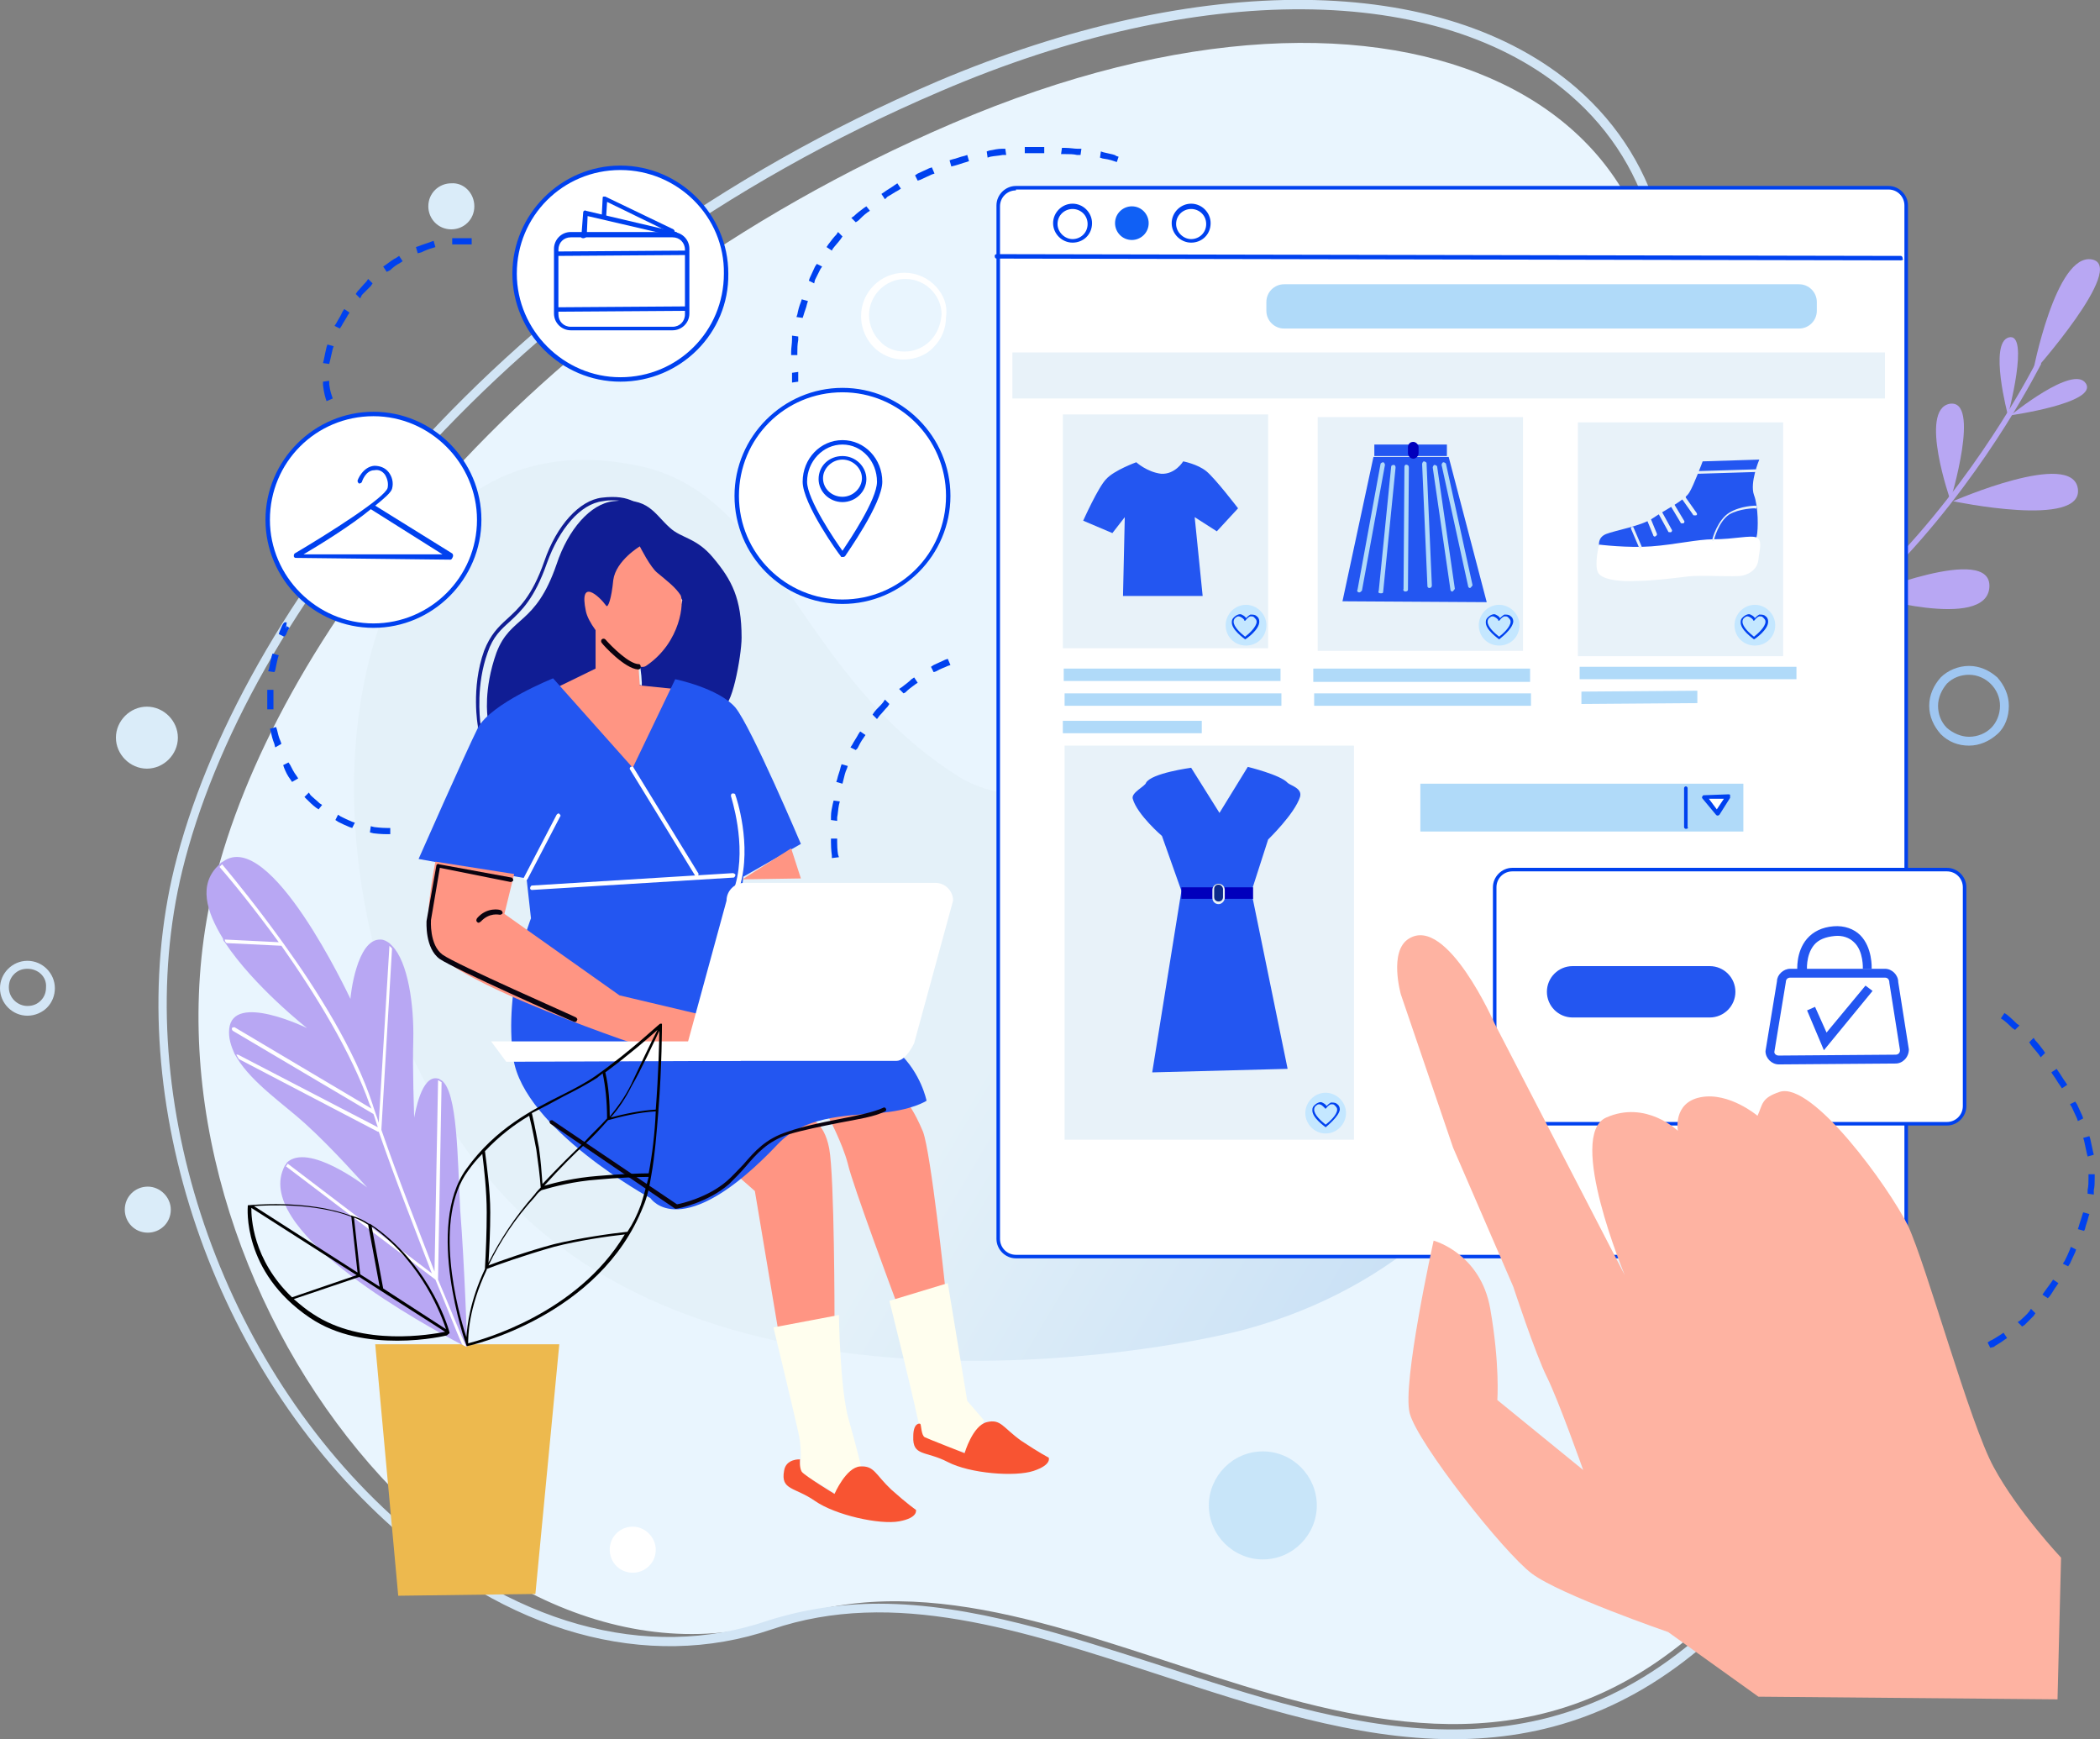 <svg width="477" height="395" viewBox="0 0 477 395" fill="none" xmlns="http://www.w3.org/2000/svg">
<rect x="0" y="0" width="477" height="395" fill="#808080" stroke="none"/>
<g clip-path="url(#clip0_9_684)">
<path d="M387.349 368.653C489.262 274.931 354.785 170.55 373.881 98.549C393.58 24.537 319.407 -16.09 216.489 27.956C116.386 70.794 61.711 147.421 48.645 200.718C27.137 288.809 107.139 391.983 179.302 367.447C244.43 345.323 320.211 430.397 387.349 368.653Z" fill="#E9F5FE"/>
<path d="M330.061 395C307.748 395 285.235 387.559 263.124 380.318C232.168 370.262 203.021 360.608 175.282 370.061C146.939 379.715 114.979 370.866 87.641 345.524C47.037 308.317 27.338 247.378 39.599 197.098C53.871 139.175 112.968 61.342 212.871 18.503C272.169 -6.637 327.649 -6.235 358.001 19.911C377.7 37.006 384.133 62.749 376.293 92.515C369.057 120.069 383.932 152.449 399.611 187.042C425.943 244.763 455.894 310.328 389.962 371.067C370.464 388.966 350.363 395 330.061 395ZM199.604 364.229C220.71 364.229 242.42 371.469 263.727 378.307C305.336 391.983 348.554 406.062 388.354 369.458L388.957 370.262L388.354 369.458C453.281 309.725 423.732 244.964 397.601 187.846C381.721 153.052 366.645 120.27 374.283 92.113C381.922 63.152 375.69 38.012 356.594 21.52C327.046 -4.022 272.169 -4.425 213.675 20.715C114.174 63.152 55.479 140.181 41.408 197.701C29.348 247.177 48.846 307.513 88.847 344.117C115.783 368.854 146.939 377.503 174.478 368.05C182.719 365.435 191.162 364.229 199.604 364.229Z" fill="#D2E5F5"/>
<path d="M145.934 105.99C72.565 89.498 59.901 209.165 112.566 269.501C161.01 325.01 261.315 307.714 283.024 301.881C351.77 283.177 376.695 207.757 317.196 189.254C269.355 174.371 235.585 187.243 218.097 176.583C181.513 153.857 176.488 113.029 145.934 105.99Z" fill="url(#paint0_linear_9_684)"/>
<path d="M377.901 163.511H378.102C378.504 163.309 413.48 147.421 432.978 126.303C452.477 105.186 463.331 83.062 463.532 82.861C463.733 82.66 463.532 82.258 463.331 82.057C463.13 81.856 462.728 82.057 462.527 82.258C462.326 82.459 451.472 104.381 432.174 125.298C412.877 146.214 378.102 162.103 377.7 162.304C377.499 162.505 377.298 162.706 377.499 163.108C377.499 163.309 377.7 163.511 377.901 163.511Z" fill="#B8A7F3"/>
<path d="M398.204 152.248C398.204 152.248 429.561 140.583 427.551 150.036C425.742 159.689 398.204 152.248 398.204 152.248Z" fill="#B8A7F3"/>
<path d="M398.405 151.041C398.405 151.041 411.068 125.7 403.832 124.493C396.796 123.488 398.405 151.041 398.405 151.041Z" fill="#B8A7F3"/>
<path d="M423.531 135.153C423.531 135.153 451.271 143.399 451.874 133.343C452.477 123.287 423.531 135.153 423.531 135.153Z" fill="#B8A7F3"/>
<path d="M423.933 133.745C423.933 133.745 435.592 105.186 426.747 107.197C417.903 109.409 423.933 133.745 423.933 133.745Z" fill="#B8A7F3"/>
<path d="M443.632 113.834C443.632 113.834 473.181 120.069 471.975 111.018C470.769 101.968 443.632 113.834 443.632 113.834Z" fill="#B8A7F3"/>
<path d="M443.029 113.633C443.029 113.633 450.064 90.504 442.828 91.711C435.793 93.119 443.029 113.633 443.029 113.633Z" fill="#B8A7F3"/>
<path d="M456.698 94.325C456.698 94.325 476.598 91.51 473.784 87.085C470.97 82.66 456.698 94.325 456.698 94.325Z" fill="#B8A7F3"/>
<path d="M456.095 94.325C456.095 94.325 461.12 75.42 456.296 76.627C451.673 77.833 456.095 94.325 456.095 94.325Z" fill="#B8A7F3"/>
<path d="M461.723 84.671C461.723 84.671 483.231 60.537 475.191 58.928C466.949 57.319 461.723 84.671 461.723 84.671Z" fill="#B8A7F3"/>
<path d="M299.105 341.904C299.105 348.541 293.678 354.173 286.843 354.173C280.21 354.173 274.582 348.742 274.582 341.904C274.582 335.267 280.009 329.636 286.843 329.636C293.678 329.636 299.105 335.267 299.105 341.904Z" fill="#C8E5F9"/>
<path d="M40.403 167.533C40.403 171.354 37.187 174.572 33.368 174.572C29.549 174.572 26.332 171.354 26.332 167.533C26.332 163.712 29.549 160.494 33.368 160.494C37.187 160.494 40.403 163.712 40.403 167.533Z" fill="#DAECF9"/>
<path d="M107.742 46.861C107.742 49.878 105.33 52.09 102.516 52.09C99.501 52.09 97.29 49.677 97.29 46.861C97.29 43.844 99.702 41.632 102.516 41.632C105.33 41.431 107.742 43.844 107.742 46.861Z" fill="#DAECF9"/>
<path d="M38.795 274.73C38.795 277.747 36.383 279.959 33.569 279.959C30.554 279.959 28.343 277.546 28.343 274.73C28.343 271.713 30.755 269.501 33.569 269.501C36.383 269.501 38.795 271.914 38.795 274.73Z" fill="#DAECF9"/>
<path d="M6.231 230.685C2.814 230.685 0 227.869 0 224.45C0 221.031 2.814 218.215 6.231 218.215C9.649 218.215 12.463 221.031 12.463 224.45C12.463 226.059 11.86 227.668 10.654 228.875C9.649 229.88 8.04 230.685 6.231 230.685ZM6.231 220.025C5.025 220.025 4.02 220.428 3.216 221.232C2.412 222.037 2.01 223.042 2.01 224.249C2.01 226.662 4.02 228.472 6.231 228.472C7.437 228.472 8.442 228.07 9.247 227.266C10.051 226.461 10.453 225.456 10.453 224.249C10.654 221.835 8.643 220.025 6.231 220.025Z" fill="#D3E6F6"/>
<path d="M148.949 351.96C148.949 354.977 146.537 357.189 143.723 357.189C140.708 357.189 138.497 354.776 138.497 351.96C138.497 348.943 140.909 346.731 143.723 346.731C146.537 346.731 148.949 349.145 148.949 351.96Z" fill="white"/>
<path d="M212.67 65.163C210.861 63.152 208.248 61.945 205.434 61.945C200.006 61.945 195.584 66.37 195.584 71.8C195.584 75.42 197.594 78.839 200.609 80.448C202.016 81.252 203.625 81.655 205.233 81.655C207.846 81.655 210.459 80.649 212.067 78.839C213.876 77.029 214.881 74.615 214.881 72.001C215.283 69.185 214.278 66.973 212.67 65.163ZM211.263 77.431C209.856 78.839 207.846 79.845 205.434 79.845C203.222 79.845 201.212 79.04 199.805 77.431C198.398 76.023 197.393 73.811 197.393 71.599C197.393 67.174 201.011 63.353 205.635 63.353C208.047 63.353 210.258 64.358 211.866 66.168C213.072 67.576 213.876 69.386 213.876 71.398C213.675 74.012 212.67 76.023 211.263 77.431Z" fill="white"/>
<path d="M453.683 153.857C451.874 152.248 449.662 151.242 447.25 151.242C444.838 151.242 442.426 152.248 440.818 153.857C439.21 155.667 438.205 157.879 438.205 160.293C438.205 162.706 439.21 164.918 440.818 166.729C442.627 168.539 444.838 169.343 447.25 169.343C449.662 169.343 451.874 168.338 453.683 166.729C455.492 165.12 456.296 162.706 456.296 160.293C456.296 157.879 455.291 155.667 453.683 153.857ZM452.276 165.321C451.07 166.527 449.26 167.332 447.25 167.332C445.441 167.332 443.632 166.527 442.225 165.321C440.818 163.913 440.215 162.103 440.215 160.293C440.215 158.483 441.019 156.673 442.225 155.265C443.632 153.857 445.441 153.254 447.25 153.254C451.07 153.254 454.286 156.471 454.286 160.293C454.286 162.304 453.482 164.114 452.276 165.321Z" fill="#9FC6F1"/>
<path d="M60.705 118.058C60.705 104.784 71.56 94.124 84.827 94.124C98.094 94.124 108.948 104.784 108.948 118.058C108.948 131.332 98.094 141.991 84.827 141.991C71.56 141.991 60.705 131.332 60.705 118.058Z" fill="white"/>
<path d="M84.827 142.594C71.359 142.594 60.303 131.533 60.303 118.058C60.303 104.582 71.359 93.521 84.827 93.521C98.295 93.521 109.35 104.582 109.35 118.058C109.35 131.533 98.295 142.594 84.827 142.594ZM84.827 94.526C71.761 94.526 61.309 104.985 61.309 118.058C61.309 130.929 71.962 141.589 84.827 141.589C97.692 141.589 108.345 131.13 108.345 118.058C108.345 105.186 97.692 94.526 84.827 94.526Z" fill="#0041EF"/>
<path d="M116.989 62.146C116.989 48.872 127.843 38.213 141.11 38.213C154.377 38.213 165.231 48.872 165.231 62.146C165.231 75.42 154.377 86.079 141.11 86.079C127.642 86.079 116.989 75.42 116.989 62.146Z" fill="white"/>
<path d="M140.909 86.683C127.441 86.683 116.386 75.621 116.386 62.146C116.386 48.671 127.441 37.609 140.909 37.609C154.377 37.609 165.432 48.671 165.432 62.146C165.633 75.621 154.578 86.683 140.909 86.683ZM140.909 38.615C127.843 38.615 117.391 49.073 117.391 62.146C117.391 75.018 128.044 85.677 140.909 85.677C153.975 85.677 164.427 75.219 164.427 62.146C164.628 49.274 153.975 38.615 140.909 38.615Z" fill="#0041EF"/>
<path d="M230.761 42.638H428.958C431.169 42.638 432.979 44.447 432.979 46.66V281.166C432.979 283.378 431.169 285.188 428.958 285.188H230.761C228.55 285.188 226.741 283.378 226.741 281.166V46.66C226.741 44.447 228.55 42.638 230.761 42.638Z" fill="white"/>
<path d="M428.958 285.792H230.761C228.349 285.792 226.339 283.781 226.339 281.367V46.66C226.339 44.246 228.349 42.235 230.761 42.235H428.958C431.37 42.235 433.381 44.246 433.381 46.66V281.166C433.381 283.781 431.37 285.792 428.958 285.792ZM230.761 43.241C228.751 43.241 227.143 44.85 227.143 46.861V281.367C227.143 283.378 228.751 284.987 230.761 284.987H428.958C430.968 284.987 432.576 283.378 432.576 281.367V46.66C432.576 44.649 430.968 43.04 428.958 43.04H230.761V43.241Z" fill="#0041EF"/>
<path d="M431.772 59.129L226.339 58.727C226.138 58.727 225.937 58.526 225.937 58.124C225.937 57.923 226.138 57.721 226.339 57.721L431.772 58.124C431.973 58.124 432.174 58.325 432.174 58.727C432.375 58.928 432.174 59.129 431.772 59.129Z" fill="#0041EF"/>
<path d="M241.415 94.124H288.049V147.22H241.415V94.124Z" fill="#E8F2F9"/>
<path d="M299.306 94.728H345.941V147.823H299.306V94.728Z" fill="#E8F2F9"/>
<path d="M358.403 95.934H405.038V149.03H358.403V95.934Z" fill="#E8F2F9"/>
<path d="M241.616 169.343H307.547V258.842H241.817V169.343H241.616Z" fill="#E8F2F9"/>
<path d="M291.668 64.56H408.656C410.867 64.56 412.676 66.37 412.676 68.582V70.593C412.676 72.805 410.867 74.616 408.656 74.616H291.668C289.456 74.616 287.647 72.805 287.647 70.593V68.582C287.647 66.37 289.456 64.56 291.668 64.56Z" fill="#B0DAF9"/>
<path d="M229.957 80.046H428.154V90.504H229.957V80.046Z" fill="#E8F2F9"/>
<path d="M243.626 55.107C241.214 55.107 239.204 53.096 239.204 50.682C239.204 48.269 241.214 46.258 243.626 46.258C246.038 46.258 248.048 48.269 248.048 50.682C248.048 53.297 246.038 55.107 243.626 55.107ZM243.626 47.464C241.817 47.464 240.209 48.872 240.209 50.883C240.209 52.693 241.817 54.302 243.626 54.302C245.435 54.302 247.043 52.895 247.043 50.883C247.043 48.872 245.435 47.464 243.626 47.464Z" fill="#0041EF"/>
<path d="M253.274 50.682C253.274 48.47 255.083 46.861 257.094 46.861C259.305 46.861 260.913 48.671 260.913 50.682C260.913 52.895 259.104 54.504 257.094 54.504C254.882 54.504 253.274 52.694 253.274 50.682Z" fill="#1060F5"/>
<path d="M270.561 55.107C268.149 55.107 266.139 53.096 266.139 50.682C266.139 48.269 268.149 46.258 270.561 46.258C272.973 46.258 274.984 48.269 274.984 50.682C274.984 53.297 272.973 55.107 270.561 55.107ZM270.561 47.464C268.752 47.464 267.144 48.872 267.144 50.883C267.144 52.693 268.752 54.302 270.561 54.302C272.37 54.302 273.978 52.895 273.978 50.883C273.978 48.872 272.37 47.464 270.561 47.464Z" fill="#0041EF"/>
<path d="M241.616 151.846H290.863V154.661H241.616V151.846Z" fill="#B0DAF9"/>
<path d="M298.301 151.846H347.549V154.863H298.301V151.846Z" fill="#B0DAF9"/>
<path d="M358.805 151.443H408.053V154.259H358.805V151.443Z" fill="#B0DAF9"/>
<path d="M241.817 157.477H291.064V160.293H241.817V157.477Z" fill="#B0DAF9"/>
<path d="M298.502 157.477H347.75V160.293H298.502V157.477Z" fill="#B0DAF9"/>
<path d="M359.207 157.075L385.54 156.874V159.689L359.207 159.89V157.075Z" fill="#B0DAF9"/>
<path d="M241.415 163.712H272.973V166.527H241.415V163.712Z" fill="#B0DAF9"/>
<path d="M322.623 177.991H395.992V188.852H322.623V177.991Z" fill="#B0DAF9"/>
<path d="M382.927 188.248C382.726 188.248 382.525 188.047 382.525 187.846V178.997C382.525 178.796 382.726 178.595 382.927 178.595C383.128 178.595 383.329 178.796 383.329 178.997V187.846C383.53 188.047 383.329 188.248 382.927 188.248Z" fill="#0041EF"/>
<path d="M387.148 181.008L392.575 180.807L390.163 184.628L387.148 181.008Z" fill="white"/>
<path d="M390.163 185.232C389.962 185.232 389.962 185.232 389.761 185.031L386.746 181.41C386.545 181.209 386.545 181.008 386.746 180.807C386.746 180.606 386.947 180.606 387.148 180.606L392.575 180.405C392.776 180.405 392.977 180.405 392.977 180.606C392.977 180.807 392.977 181.008 392.977 181.209L390.565 185.031C390.565 185.031 390.364 185.232 390.163 185.232ZM388.153 181.41L389.962 183.824L391.57 181.41H388.153Z" fill="#0041EF"/>
<path d="M258.099 104.985C258.099 104.985 260.511 107.197 263.727 107.599C266.943 107.8 268.752 104.784 268.752 104.784C268.752 104.784 271.968 105.387 273.979 106.996C275.989 108.605 281.215 115.443 281.215 115.443L276.391 120.672L271.365 117.454L273.174 135.354H255.083L255.485 117.454L252.671 121.074L246.038 118.259C246.038 118.259 249.455 110.616 251.264 108.806C253.073 106.795 258.099 104.985 258.099 104.985Z" fill="#2356F1"/>
<path d="M311.97 103.778H329.056L337.699 136.762L304.934 136.561L311.97 103.778Z" fill="#2356F1"/>
<path d="M308.753 134.549C308.351 134.549 308.15 134.147 308.351 133.946L313.578 105.387C313.578 105.186 313.98 104.985 314.181 104.985C314.382 104.985 314.583 105.387 314.583 105.588L309.356 134.147C309.155 134.348 308.954 134.549 308.753 134.549Z" fill="#B0DAF9"/>
<path d="M313.578 134.75C313.176 134.75 312.975 134.549 313.176 134.147L315.99 105.99C315.99 105.789 316.191 105.588 316.593 105.588C316.794 105.588 316.995 105.789 316.995 106.191L314.181 134.348C314.181 134.75 313.98 134.75 313.578 134.75Z" fill="#B0DAF9"/>
<path d="M319.206 134.348C319.005 134.348 318.603 134.147 318.804 133.745L319.005 105.99C319.005 105.789 319.206 105.387 319.608 105.588C319.809 105.588 320.01 105.789 320.01 106.191L319.809 133.946C319.809 134.147 319.608 134.348 319.206 134.348Z" fill="#B0DAF9"/>
<path d="M324.633 133.544C324.432 133.544 324.231 133.343 324.231 133.141L323.025 105.387C323.025 105.186 323.226 104.784 323.427 104.784C323.628 104.784 324.03 104.985 324.03 105.186L325.236 132.94C325.236 133.343 325.035 133.544 324.633 133.544Z" fill="#B0DAF9"/>
<path d="M329.86 134.348C329.659 134.348 329.458 134.147 329.458 133.946L325.437 106.191C325.437 105.99 325.638 105.588 325.839 105.588C326.04 105.588 326.442 105.789 326.442 105.99L330.463 133.745C330.262 133.946 330.061 134.348 329.86 134.348Z" fill="#B0DAF9"/>
<path d="M333.88 133.544C333.679 133.544 333.478 133.343 333.478 133.142L327.448 105.588C327.448 105.387 327.649 104.985 327.85 104.985C328.051 104.985 328.453 105.186 328.453 105.387L334.483 132.94C334.282 133.142 334.081 133.544 333.88 133.544Z" fill="#B0DAF9"/>
<path d="M312.171 100.962H328.654V103.577H312.171V100.962Z" fill="#2356F1"/>
<path d="M321.015 100.359C321.618 100.359 322.221 100.962 322.221 101.566V102.973C322.221 103.577 321.618 104.18 321.015 104.18C320.412 104.18 319.809 103.577 319.809 102.973V101.566C319.809 100.962 320.211 100.359 321.015 100.359Z" fill="#0100BC"/>
<path d="M386.746 104.784L399.611 104.381C399.611 104.381 397.399 109.61 398.405 112.426C399.41 115.041 399.41 120.27 399.008 121.879C398.606 123.287 388.957 123.086 385.54 123.086C382.123 123.086 378.102 124.493 372.474 124.694C367.047 124.896 363.228 123.89 363.228 123.89C363.228 123.89 362.826 122.08 364.836 121.275C366.846 120.471 372.876 119.465 375.489 117.655C378.102 115.845 382.726 113.633 383.731 111.823C384.736 110.214 386.746 104.784 386.746 104.784Z" fill="#2356F1"/>
<path d="M363.228 123.689C363.228 123.689 362.022 128.315 363.027 130.125C364.032 131.734 368.253 132.136 371.67 131.935C375.087 131.935 380.112 131.331 383.329 130.929C386.545 130.527 393.982 131.13 395.791 130.728C397.6 130.326 399.209 129.119 399.41 127.108C399.611 125.097 400.415 122.683 399.008 122.08C397.6 121.477 393.982 122.482 389.158 122.482C385.54 122.482 380.515 123.689 375.087 124.091C369.66 124.493 363.228 123.689 363.228 123.689Z" fill="white"/>
<path d="M384.937 117.052C384.736 117.052 384.535 117.052 384.535 116.851L382.123 113.432C381.922 113.231 381.922 112.828 382.324 112.828C382.525 112.627 382.927 112.627 382.927 113.03L385.339 116.449C385.54 116.65 385.54 117.052 385.138 117.052H384.937Z" fill="#E8F2F9"/>
<path d="M382.123 118.862C381.922 118.862 381.721 118.862 381.721 118.661L379.308 114.638C379.107 114.437 379.308 114.035 379.509 114.035C379.71 113.834 380.113 114.035 380.113 114.236L382.525 118.259C382.726 118.46 382.525 118.862 382.324 118.862C382.324 118.862 382.324 118.862 382.123 118.862Z" fill="#E8F2F9"/>
<path d="M379.308 120.873C379.107 120.873 378.906 120.873 378.906 120.672L376.695 116.65C376.494 116.449 376.695 116.046 376.896 116.046C377.097 115.845 377.499 116.046 377.499 116.247L379.71 120.27C379.911 120.471 379.71 120.873 379.509 120.873C379.509 120.873 379.509 120.873 379.308 120.873Z" fill="#E8F2F9"/>
<path d="M375.891 121.879C375.69 121.879 375.489 121.678 375.489 121.477L374.082 118.058C373.881 117.856 374.082 117.454 374.283 117.454C374.484 117.253 374.886 117.454 374.886 117.655L376.293 121.074C376.494 121.477 376.293 121.678 375.891 121.879C376.092 121.879 375.891 121.879 375.891 121.879Z" fill="#E8F2F9"/>
<path d="M389.158 122.884C388.957 122.884 388.756 122.683 388.957 122.482C388.957 122.281 390.163 118.058 392.776 116.449C395.389 114.84 398.807 114.84 398.807 114.84C399.008 114.84 399.008 115.041 399.008 115.242C399.008 115.443 398.807 115.644 398.606 115.443C398.606 115.443 395.188 115.443 392.776 116.851C390.364 118.46 389.359 122.482 389.359 122.482C389.359 122.683 389.158 122.884 389.158 122.884Z" fill="#E8F2F9"/>
<path d="M372.474 124.493C372.273 124.493 372.273 124.493 372.273 124.292L370.464 120.069C370.464 119.868 370.464 119.667 370.665 119.667C370.866 119.667 371.067 119.667 371.067 119.868L372.876 124.091C372.876 124.292 372.876 124.493 372.474 124.493C372.675 124.493 372.675 124.493 372.474 124.493Z" fill="#E8F2F9"/>
<path d="M385.741 107.599C385.54 107.599 385.54 107.398 385.54 107.398C385.54 107.197 385.741 106.996 385.741 106.996L398.807 106.594C399.008 106.594 399.008 106.795 399.008 106.795C399.008 106.996 398.807 107.197 398.807 107.197L385.741 107.599Z" fill="#E8F2F9"/>
<path d="M270.561 174.371L276.994 184.628L283.426 174.17C283.426 174.17 290.863 175.98 292.472 177.79C293.075 178.394 295.889 178.997 295.286 181.008C294.08 184.829 288.049 190.662 288.049 190.662L284.23 202.528L292.472 242.752L261.717 243.556L268.35 202.327L263.928 189.857C263.928 189.857 258.3 185.031 257.295 181.41C256.893 180.003 260.109 178.595 260.31 177.79C261.516 175.578 270.561 174.371 270.561 174.371Z" fill="#2356F1"/>
<path d="M268.35 201.522H284.632V204.137H268.35V201.522Z" fill="#0100BC"/>
<path d="M276.793 200.718C277.597 200.718 277.999 201.321 277.999 201.925V203.735C277.999 204.539 277.396 204.941 276.793 204.941C276.19 204.941 275.587 204.338 275.587 203.735V201.925C275.386 201.321 275.989 200.718 276.793 200.718Z" fill="#0D2A8A"/>
<path d="M276.793 205.344C275.989 205.344 275.386 204.74 275.386 203.936V202.126C275.386 201.321 275.989 200.718 276.793 200.718C277.597 200.718 278.2 201.321 278.2 202.126V203.936C278.2 204.539 277.597 205.344 276.793 205.344ZM276.793 200.919C276.19 200.919 275.788 201.321 275.788 201.925V203.735C275.788 204.338 276.19 204.74 276.793 204.74C277.396 204.74 277.798 204.338 277.798 203.735V201.925C277.798 201.522 277.396 200.919 276.793 200.919Z" fill="#E8F2F9"/>
<path d="M343.528 197.5H442.225C444.436 197.5 446.245 199.31 446.245 201.522V251.199C446.245 253.411 444.436 255.221 442.225 255.221H343.528C341.317 255.221 339.508 253.411 339.508 251.199V201.522C339.508 199.31 341.317 197.5 343.528 197.5Z" fill="white"/>
<path d="M442.225 255.624H343.528C341.116 255.624 339.106 253.612 339.106 251.199V201.522C339.106 199.109 341.116 197.098 343.528 197.098H442.225C444.637 197.098 446.647 199.109 446.647 201.522V251.199C446.647 253.612 444.637 255.624 442.225 255.624ZM343.528 197.902C341.518 197.902 339.91 199.511 339.91 201.522V251.199C339.91 253.21 341.518 254.819 343.528 254.819H442.225C444.235 254.819 445.843 253.21 445.843 251.199V201.522C445.843 199.511 444.235 197.902 442.225 197.902H343.528Z" fill="#0041EF"/>
<path d="M408.254 220.629C408.254 220.428 407.852 216.204 410.465 213.187C411.872 211.578 413.882 210.573 416.496 210.372C418.908 210.171 421.119 210.975 422.526 212.383C425.34 215.199 425.139 219.824 425.139 220.025H423.129C423.129 220.025 423.33 216.003 421.119 213.992C420.114 212.986 418.506 212.383 416.697 212.584C414.686 212.785 413.078 213.388 412.073 214.595C410.063 217.009 410.465 220.629 410.465 220.629H408.254Z" fill="#2356F1"/>
<path d="M404.033 241.746C402.425 241.746 401.018 240.339 401.018 238.73L403.631 222.841C403.631 221.433 405.038 220.025 406.646 220.025H428.154C429.762 220.025 431.169 221.433 431.169 223.042L433.582 238.327C433.582 240.137 432.174 241.545 430.566 241.545L404.033 241.746ZM406.646 222.037C406.043 222.037 405.641 222.439 405.641 223.042L403.028 238.931C403.028 239.333 403.43 239.735 404.033 239.735L430.566 239.534C431.169 239.534 431.571 239.132 431.571 238.528L429.159 223.243C429.159 222.439 428.757 222.037 428.154 222.037H406.646Z" fill="#2356F1"/>
<path d="M414.284 238.528L410.465 229.478L412.274 228.674L414.887 234.506L423.732 223.847L425.34 225.053L414.284 238.528Z" fill="#2356F1"/>
<path d="M357.197 219.422H388.354C391.57 219.422 394.183 222.037 394.183 225.255C394.183 228.473 391.57 231.087 388.354 231.087H357.197C353.981 231.087 351.368 228.473 351.368 225.255C351.368 222.037 353.981 219.422 357.197 219.422Z" fill="#2356F1"/>
<path d="M102.315 127.108L67.138 126.706C66.937 126.706 66.736 126.505 66.736 126.303C66.736 126.102 66.736 125.901 66.937 125.7C74.776 121.074 87.44 113.03 88.043 110.817C88.244 109.812 88.043 108.806 87.44 107.8C86.837 106.996 86.033 106.594 85.028 106.795C83.018 106.795 82.214 109.409 82.214 109.409C82.214 109.61 81.812 109.812 81.611 109.812C81.41 109.812 81.209 109.409 81.209 109.208C81.209 109.007 82.415 105.99 85.028 105.789C86.234 105.789 87.44 106.191 88.244 107.197C89.048 108.203 89.45 109.61 89.048 111.018C88.847 111.823 87.239 113.231 85.229 114.84L102.717 125.7C102.918 125.901 102.918 126.102 102.918 126.303C102.717 126.907 102.516 127.108 102.315 127.108ZM68.947 125.901H100.506L84.224 115.644C79.6 119.465 72.364 123.89 68.947 125.901Z" fill="#0041EF"/>
<path d="M152.769 75.018H129.652C127.642 75.018 125.833 73.409 125.833 71.197V56.515C125.833 54.504 127.441 52.694 129.652 52.694H152.769C154.779 52.694 156.588 54.302 156.588 56.515V71.197C156.588 73.409 154.779 75.018 152.769 75.018ZM129.652 53.9C128.044 53.9 126.838 55.107 126.838 56.716V71.398C126.838 73.007 128.044 74.213 129.652 74.213H152.769C154.377 74.213 155.583 73.007 155.583 71.398V56.716C155.583 55.107 154.377 53.9 152.769 53.9H129.652Z" fill="#0041EF"/>
<path d="M126.436 58.124C126.235 58.124 126.034 57.923 126.034 57.721C126.034 57.52 126.235 57.118 126.436 57.118L155.583 56.917C155.784 56.917 155.985 57.118 156.186 57.319C156.186 57.52 155.985 57.923 155.784 57.923L126.436 58.124Z" fill="#0041EF"/>
<path d="M126.637 70.794C126.436 70.794 126.235 70.593 126.235 70.392C126.235 70.191 126.436 69.789 126.637 69.789L155.784 69.588C155.985 69.588 156.186 69.789 156.387 69.99C156.387 70.191 156.186 70.593 155.985 70.593L126.637 70.794Z" fill="#0041EF"/>
<path d="M132.467 54.101C132.064 54.101 131.863 53.9 132.064 53.498L132.467 48.269C132.467 48.068 132.467 48.068 132.668 47.867C132.869 47.867 132.869 47.666 133.07 47.867L153.573 52.694C153.774 52.694 153.975 53.096 153.975 53.297C153.975 53.498 153.573 53.699 153.372 53.699L133.472 49.073L133.271 53.699C133.07 53.9 132.869 54.101 132.467 54.101Z" fill="#0041EF"/>
<path d="M152.97 53.096H152.769L137.894 45.855L137.693 49.073C137.693 49.274 137.492 49.677 137.09 49.476C136.889 49.476 136.688 49.274 136.688 48.872L136.889 45.051C136.889 44.85 136.889 44.649 137.09 44.649C137.291 44.649 137.492 44.649 137.492 44.649L152.97 52.09C153.171 52.291 153.372 52.492 153.171 52.694C153.372 53.096 153.171 53.096 152.97 53.096Z" fill="#0041EF"/>
<path d="M167.241 112.627C167.241 99.353 178.096 88.694 191.363 88.694C204.63 88.694 215.484 99.353 215.484 112.627C215.484 125.901 204.63 136.762 191.363 136.762C178.096 136.762 167.241 125.901 167.241 112.627Z" fill="white"/>
<path d="M191.363 137.164C177.694 137.164 166.839 126.102 166.839 112.627C166.839 99.152 177.895 88.091 191.363 88.091C204.831 88.091 215.886 99.152 215.886 112.627C215.886 126.102 204.831 137.164 191.363 137.164ZM191.363 89.096C178.297 89.096 167.845 99.554 167.845 112.627C167.845 125.7 178.498 136.158 191.363 136.158C204.429 136.158 214.881 125.7 214.881 112.627C214.881 99.554 204.228 89.096 191.363 89.096Z" fill="#0041EF"/>
<path d="M191.363 126.505C191.162 126.505 190.961 126.505 190.961 126.303C190.559 125.901 182.317 114.437 182.317 109.409C182.317 104.18 186.338 99.957 191.363 99.957C196.388 99.957 200.408 104.18 200.408 109.409C200.408 114.437 192.167 125.901 191.966 126.303C191.765 126.505 191.564 126.505 191.363 126.505ZM191.363 100.962C186.941 100.962 183.322 104.784 183.322 109.409C183.322 113.432 189.755 122.884 191.363 125.097C192.971 122.683 199.202 113.432 199.202 109.409C199.202 104.784 195.785 100.962 191.363 100.962Z" fill="#0041EF"/>
<path d="M191.363 114.035C188.348 114.035 185.936 111.622 185.936 108.806C185.936 105.789 188.348 103.577 191.363 103.577C194.378 103.577 196.79 105.99 196.79 108.806C196.79 111.622 194.378 114.035 191.363 114.035ZM191.363 104.381C188.951 104.381 186.941 106.393 186.941 108.605C186.941 111.018 188.951 112.828 191.363 112.828C193.775 112.828 195.785 110.817 195.785 108.605C195.785 106.393 193.775 104.381 191.363 104.381Z" fill="#0041EF"/>
<path d="M138.296 138.773C138.296 138.773 139.1 133.544 140.507 130.125C141.914 126.706 145.532 124.896 145.532 124.896C145.532 124.896 146.738 128.918 149.15 130.728C151.563 132.538 154.98 135.957 154.98 136.36C154.578 137.968 151.764 148.628 145.331 151.444C145.532 151.242 145.934 155.667 145.733 155.868C147.542 157.075 153.171 157.075 153.171 157.075C153.171 157.075 161.814 158.282 164.025 160.092C166.035 161.902 168.448 149.03 168.448 144.807C168.448 135.957 166.236 131.734 162.015 126.706C158.196 122.08 154.779 122.281 152.166 119.868C148.547 116.65 147.341 112.828 139.301 113.834C134.075 114.437 129.049 120.27 126.436 128.114C121.612 142.192 115.984 139.779 112.767 148.226C109.752 156.673 110.757 162.907 110.757 162.907L135.482 152.65L136.085 143.198C136.085 143.198 131.662 138.371 133.874 134.952C134.477 133.946 138.296 138.773 138.296 138.773Z" fill="#101D94"/>
<path d="M108.546 165.321V164.919C108.546 164.919 106.938 156.27 109.953 147.823C111.36 144.203 113.169 142.393 115.18 140.583C117.793 138.17 120.808 135.555 123.622 127.51C126.436 119.264 131.662 113.633 136.688 113.03C143.321 112.225 145.532 114.638 147.743 117.253C148.346 117.856 148.949 118.661 149.753 119.264C150.759 120.069 151.965 120.672 153.171 121.275C155.181 122.281 157.392 123.287 159.603 126.102C163.824 131.13 166.035 135.354 166.035 144.404C166.035 147.823 164.226 159.287 162.216 160.092C161.814 160.293 161.613 160.092 161.211 159.891C159.201 158.08 150.759 156.874 150.558 156.874C150.357 156.874 144.929 156.874 142.919 155.667L142.718 155.466L142.919 155.265C142.919 154.863 142.718 152.248 142.517 151.242L141.914 151.443L142.517 150.438C148.547 147.823 151.563 137.968 151.965 135.756C152.166 134.75 149.954 133.142 148.145 131.935C147.542 131.533 146.738 130.929 146.135 130.527C144.125 128.918 142.919 125.901 142.517 124.896C141.713 125.499 139.1 127.108 137.894 129.924C136.487 133.343 135.683 138.572 135.683 138.572L135.482 139.376L135.08 138.773C134.075 137.164 132.064 134.75 131.26 134.75C131.059 134.75 131.059 134.75 131.059 134.952C128.245 138.371 133.07 142.795 133.07 142.795L132.467 152.65L108.546 165.321ZM139.301 113.633C138.497 113.633 137.894 113.633 136.889 113.834C131.863 114.437 127.039 120.069 124.225 127.912C121.411 135.957 118.396 138.773 115.783 141.186C113.772 142.996 111.963 144.605 110.757 148.226C108.144 155.466 108.948 162.907 109.149 164.516L132.668 152.248L133.271 142.996C132.467 142.393 128.446 137.968 131.26 134.348C131.461 134.147 131.662 133.946 132.064 133.946C133.271 133.946 135.08 136.359 136.085 137.566C136.286 135.957 137.09 132.136 138.095 129.521C139.502 126.102 143.12 124.091 143.321 124.091L143.522 123.89L143.723 124.292C143.723 124.292 144.929 128.114 147.341 129.924C147.944 130.326 148.547 130.929 149.351 131.331C151.563 132.94 153.573 134.348 153.372 135.756C152.97 138.17 149.753 148.024 143.723 150.84C143.924 151.645 144.125 154.058 144.125 155.064C145.934 156.27 151.161 156.069 151.161 156.069C151.563 156.069 160.005 157.276 162.216 159.086C162.417 159.287 162.417 159.287 162.618 159.086C164.226 158.282 166.236 147.823 166.236 143.801C166.236 135.153 164.025 130.728 160.005 125.901C157.794 123.086 155.583 122.08 153.774 121.275C152.568 120.672 151.362 120.069 150.357 119.264C149.552 118.661 148.949 117.856 148.346 117.253C145.532 115.644 143.723 113.633 139.301 113.633Z" fill="#101D94"/>
<path d="M135.281 142.795V151.846L127.039 155.868L144.527 175.779L153.171 156.471L145.331 155.667L144.929 149.834L135.281 142.795Z" fill="#FF9583"/>
<path d="M137.693 137.566C136.085 135.354 131.461 131.13 133.07 138.773C134.075 143.801 144.125 153.052 146.738 151.242C154.779 145.812 155.382 136.561 154.578 135.153C153.372 133.343 151.764 132.136 149.351 130.125C147.743 128.918 145.331 124.091 145.331 124.091C145.331 124.091 139.904 127.309 139.301 131.734C138.899 135.957 138.095 138.169 137.693 137.566Z" fill="#FF9583"/>
<path d="M183.523 253.814C183.523 253.814 187.142 254.417 188.348 260.853C189.554 267.289 189.554 299.468 189.554 299.468L176.689 301.68L171.463 270.507L166.437 266.082L183.523 253.814Z" fill="#FF9583"/>
<path d="M188.147 253.612L206.037 250.395C206.037 250.395 207.645 252.205 209.655 257.032C211.464 261.858 214.68 292.228 214.68 292.228L203.424 295.244C203.424 295.244 193.574 268.898 192.569 264.272C191.363 259.646 188.147 253.612 188.147 253.612Z" fill="#FF9583"/>
<path d="M125.632 154.058L143.723 174.371L153.372 154.259C153.372 154.259 163.221 156.27 167.04 160.695C170.659 165.12 181.915 191.667 181.915 191.667L168.85 199.109L164.628 233.903C164.628 233.903 198.8 234.104 204.027 238.931C209.253 243.758 210.459 249.992 210.459 249.992C210.459 249.992 207.243 252.205 199.403 252.808C191.765 253.411 182.518 253.612 176.689 259.847C154.779 282.976 147.743 272.116 147.743 272.116C147.743 272.116 118.999 256.428 116.587 240.339C114.375 224.249 120.607 208.562 120.607 208.562L119.602 199.511L95.078 195.086C95.078 195.086 105.732 170.952 108.546 165.321C111.561 159.689 125.632 154.058 125.632 154.058Z" fill="#2356F1"/>
<path d="M98.898 195.69C98.898 195.69 96.083 209.567 97.692 214.394C100.506 222.841 148.346 238.529 148.346 238.529L157.191 238.73L159.402 230.484L140.708 226.059L114.576 207.556L116.788 198.506L98.898 195.69Z" fill="#FF9583"/>
<path d="M179.704 192.673L181.915 199.511L168.649 199.712L179.704 192.673Z" fill="#FF9583"/>
<path d="M111.561 236.517H168.247V240.942L114.979 241.143L111.561 236.517Z" fill="white"/>
<path d="M169.051 200.517H212.469C214.68 200.517 216.489 202.327 216.489 204.539L207.645 236.919C207.645 236.919 205.836 240.942 203.625 240.942H160.206C160.206 240.942 156.186 239.132 156.186 236.919L165.03 204.539C165.03 202.327 166.839 200.517 169.051 200.517Z" fill="white"/>
<path d="M175.684 301.479L190.559 298.663C190.559 298.663 190.76 315.356 192.77 322.396C194.78 329.435 195.785 333.859 195.785 333.859L189.755 339.089L181.513 334.262C181.513 334.262 182.518 330.641 181.312 325.211C180.106 319.781 175.684 301.479 175.684 301.479Z" fill="#FFFEEE"/>
<path d="M202.016 295.445L215.283 291.423L219.705 318.172L223.525 322.597L219.705 329.636L212.871 329.033L209.454 327.021C208.047 319.379 202.016 295.445 202.016 295.445Z" fill="#FFFEEE"/>
<path d="M219.102 330.038C219.102 330.038 220.911 323.803 224.128 322.999C227.344 322.195 227.746 324.206 231.967 327.223C236.188 330.038 238.198 331.044 238.198 331.044C238.198 331.044 239.003 332.653 234.781 334.061C230.56 335.468 220.308 334.664 215.283 332.049C210.258 329.435 207.243 330.843 207.444 326.217C207.444 323.2 208.851 323.2 209.052 323.401C209.253 323.602 209.253 326.016 210.057 326.418C210.861 326.82 219.102 330.038 219.102 330.038Z" fill="#F85432"/>
<path d="M189.554 339.29C189.554 339.29 192.167 333.256 195.383 333.055C198.599 332.854 198.8 334.865 202.418 338.284C206.238 341.703 208.047 342.91 208.047 342.91C208.047 342.91 208.65 344.72 204.228 345.524C199.805 346.329 189.755 344.117 185.131 340.899C180.508 337.681 177.292 338.485 178.096 334.061C178.498 331.245 181.714 331.446 181.714 331.446C181.714 331.446 181.513 333.256 182.116 334.262C182.92 335.267 189.554 339.29 189.554 339.29Z" fill="#F85432"/>
<path d="M399.41 385.346L378.906 370.664C378.906 370.664 354.383 362.217 347.951 357.391C341.518 352.564 322.02 327.826 320.211 320.988C318.402 314.351 325.638 281.769 325.638 281.769C325.638 281.769 336.292 284.585 338.503 297.256C340.714 309.926 340.111 317.971 340.111 317.971L359.609 333.859C359.609 333.859 353.981 317.971 351.368 312.742C348.755 307.513 343.729 292.228 343.729 292.228L330.061 260.652L318.201 225.858C318.201 225.858 315.387 216.003 320.01 213.187C328.654 207.757 339.508 232.495 339.508 232.495L369.057 289.613C369.057 289.613 355.79 257.836 364.836 253.814C373.881 249.791 381.118 256.83 381.118 256.83C381.118 256.83 379.911 250.395 386.344 249.188C392.776 247.981 399.209 253.411 399.209 253.411C400.415 250.797 400.013 249.389 404.234 247.981C411.671 245.568 428.958 269.501 433.381 278.35C437.602 287.401 447.451 323.401 452.879 333.256C458.306 343.312 468.155 353.77 468.155 353.77L467.351 385.95L399.41 385.346Z" fill="#FEB3A2"/>
<path d="M119.401 199.913H119.2C118.999 199.712 118.798 199.511 118.999 199.31L126.436 185.031C126.637 184.829 126.838 184.628 127.039 184.829C127.24 185.031 127.441 185.232 127.24 185.433L119.803 199.712C119.803 199.712 119.602 199.913 119.401 199.913Z" fill="white"/>
<path d="M167.442 201.522C167.04 201.522 166.839 201.12 167.04 200.919C169.654 191.667 166.035 181.008 166.035 180.807C166.035 180.606 166.035 180.204 166.437 180.204C166.638 180.204 167.04 180.204 167.04 180.606C167.241 181.008 170.86 191.869 168.046 201.321C167.844 201.321 167.643 201.522 167.442 201.522Z" fill="white"/>
<path d="M158.196 198.908C157.995 198.908 157.794 198.908 157.794 198.707L143.12 174.773C142.919 174.572 143.12 174.17 143.321 174.17C143.522 173.969 143.924 174.17 143.924 174.371L158.598 198.304C158.799 198.506 158.598 198.908 158.397 198.908C158.397 198.908 158.397 198.908 158.196 198.908Z" fill="white"/>
<path d="M120.808 202.126C120.607 202.126 120.406 201.925 120.406 201.723C120.406 201.522 120.607 201.12 120.808 201.12L166.437 198.304C166.638 198.304 167.04 198.506 167.04 198.707C167.04 198.908 166.839 199.31 166.638 199.31L120.808 202.126Z" fill="white"/>
<path d="M144.929 152.047C141.914 151.846 137.09 146.617 136.688 146.013C136.487 145.812 136.487 145.41 136.688 145.209C136.889 145.008 137.291 145.008 137.492 145.209C138.899 146.818 142.919 150.84 145.13 150.84C145.331 150.84 145.532 151.041 145.532 151.443C145.532 151.846 145.331 152.047 144.929 152.047Z" fill="#09030F"/>
<path d="M108.747 209.567C108.546 209.567 108.546 209.567 108.345 209.366C108.144 209.165 108.144 208.964 108.345 208.562C110.556 205.947 113.571 206.55 113.772 206.751C113.973 206.751 114.174 207.154 114.174 207.355C114.174 207.556 113.772 207.757 113.571 207.757C113.37 207.757 111.159 207.154 109.149 209.366C108.948 209.366 108.948 209.567 108.747 209.567Z" fill="#09030F"/>
<path d="M130.657 232.093H130.456C129.25 231.69 103.119 220.025 99.903 217.813C96.486 215.4 96.888 209.366 96.888 209.165L99.099 196.695C99.099 196.494 99.099 196.494 99.3 196.293C99.501 196.293 99.501 196.092 99.702 196.293L116.185 199.31C116.386 199.31 116.587 199.712 116.587 199.913C116.587 200.115 116.185 200.316 115.984 200.316L99.903 197.098L97.892 208.964C97.892 208.964 97.49 214.595 100.506 216.808C103.521 219.02 130.657 230.886 130.858 231.087C131.059 231.288 131.26 231.489 131.059 231.69C131.059 231.892 130.858 232.093 130.657 232.093Z" fill="#09030F"/>
<path d="M153.573 274.529H153.372L125.029 255.221C124.828 255.02 124.828 254.819 124.828 254.618C125.029 254.417 125.23 254.417 125.431 254.417L153.774 273.523C154.98 273.322 160.809 271.914 165.03 268.294C166.437 267.088 167.643 265.68 168.85 264.473C171.463 261.456 173.875 258.64 178.9 257.032C182.317 255.825 186.338 255.02 190.358 254.216C194.579 253.411 198.398 252.607 200.609 251.601C200.81 251.4 201.212 251.601 201.212 251.802C201.413 252.003 201.212 252.406 201.011 252.406C198.8 253.612 194.78 254.216 190.559 255.02C186.539 255.825 182.518 256.629 179.101 257.635C174.277 259.244 171.865 262.06 169.453 264.875C168.247 266.283 167.04 267.49 165.633 268.898C160.809 273.121 153.975 274.529 153.573 274.529Z" fill="#09030F"/>
<path d="M121.612 362.016L90.455 362.419L85.229 305.3H127.039L121.612 362.016Z" fill="#EDB94E"/>
<path d="M278.401 141.991C278.401 139.577 280.411 137.365 283.024 137.365C285.436 137.365 287.647 139.376 287.647 141.991C287.647 144.605 285.637 146.616 283.024 146.616C280.411 146.616 278.401 144.605 278.401 141.991Z" fill="#C4E7FF"/>
<path d="M282.823 145.209C282.622 145.008 279.607 142.996 279.808 141.186C279.808 140.583 280.21 140.181 280.813 139.778C281.215 139.577 281.617 139.376 282.019 139.577C282.421 139.778 282.823 139.98 283.024 140.382C283.225 140.181 283.627 139.778 284.029 139.577C284.431 139.577 284.833 139.577 285.235 139.778C285.838 140.181 286.039 140.583 286.039 141.186C286.039 142.996 283.225 145.008 282.823 145.209C283.024 145.209 282.823 145.209 282.823 145.209ZM281.416 139.98C281.215 139.98 281.014 139.98 280.813 140.181C280.411 140.382 280.21 140.784 280.21 141.186C280.21 142.393 281.818 143.801 282.823 144.605C283.627 144.002 285.436 142.393 285.436 141.186C285.436 140.784 285.235 140.583 284.833 140.181C284.632 139.98 284.431 139.98 284.029 139.98C283.426 140.181 283.024 140.784 283.024 140.784L282.823 140.985C282.622 140.985 282.622 140.985 282.622 140.784C282.622 140.784 282.22 140.181 281.416 139.98C281.617 139.98 281.617 139.98 281.416 139.98Z" fill="#0041EF"/>
<path d="M296.492 252.808C296.492 250.395 298.502 248.182 301.115 248.182C303.527 248.182 305.738 250.193 305.738 252.808C305.738 255.221 303.728 257.434 301.115 257.434C298.502 257.434 296.492 255.221 296.492 252.808Z" fill="#C4E7FF"/>
<path d="M301.115 256.026C300.914 256.026 300.914 256.026 301.115 256.026C300.914 255.825 297.899 253.814 298.1 252.004C298.1 251.4 298.502 250.998 299.105 250.596C299.507 250.395 299.909 250.193 300.311 250.395C300.713 250.596 301.115 250.797 301.316 251.199C301.517 250.998 301.919 250.596 302.321 250.395C302.723 250.395 303.125 250.395 303.527 250.596C304.13 250.998 304.331 251.4 304.331 252.004C304.13 253.613 301.316 255.825 301.115 256.026ZM299.708 250.797C299.507 250.797 299.306 250.797 299.105 250.998C298.703 251.199 298.502 251.601 298.502 252.004C298.502 253.21 300.11 254.618 301.115 255.423C301.919 254.819 303.728 253.21 303.728 252.004C303.728 251.601 303.527 251.4 303.125 250.998C302.924 250.797 302.723 250.797 302.321 250.797C301.718 250.998 301.316 251.601 301.316 251.601L301.115 251.802C301.115 251.802 300.914 251.802 300.914 251.601C300.713 251.601 300.512 250.998 299.708 250.797C299.909 250.797 299.708 250.797 299.708 250.797Z" fill="#0041EF"/>
<path d="M335.89 141.991C335.89 139.577 337.9 137.365 340.513 137.365C342.925 137.365 345.137 139.376 345.137 141.991C345.137 144.605 343.126 146.616 340.513 146.616C337.9 146.616 335.89 144.605 335.89 141.991Z" fill="#C4E7FF"/>
<path d="M340.513 145.209C340.513 145.209 340.312 145.209 340.513 145.209C340.312 145.008 337.297 142.996 337.498 141.186C337.498 140.583 337.9 140.181 338.503 139.778C338.905 139.577 339.307 139.376 339.709 139.577C340.111 139.778 340.513 139.98 340.714 140.382C340.915 140.181 341.317 139.778 341.719 139.577C342.121 139.577 342.523 139.577 342.925 139.778C343.528 140.181 343.729 140.583 343.729 141.186C343.528 142.996 340.714 145.008 340.513 145.209ZM339.106 139.98C338.905 139.98 338.704 139.98 338.503 140.181C338.101 140.382 337.9 140.784 337.9 141.186C337.9 142.393 339.508 143.801 340.513 144.605C341.317 144.002 343.126 142.393 343.126 141.186C343.126 140.784 342.925 140.583 342.523 140.181C342.322 139.98 342.121 139.98 341.719 139.98C341.116 140.181 340.714 140.784 340.714 140.784L340.513 140.985C340.312 140.985 340.312 140.985 340.312 140.784C340.312 140.784 339.91 140.181 339.106 139.98C339.307 139.98 339.106 139.98 339.106 139.98Z" fill="#0041EF"/>
<path d="M393.982 141.991C393.982 139.577 395.992 137.365 398.606 137.365C401.018 137.365 403.229 139.376 403.229 141.991C403.229 144.605 401.219 146.616 398.606 146.616C395.992 146.616 393.982 144.605 393.982 141.991Z" fill="#C4E7FF"/>
<path d="M398.405 145.209C398.204 145.008 395.188 142.996 395.389 141.186C395.389 140.583 395.791 140.181 396.394 139.778C396.796 139.577 397.198 139.376 397.601 139.577C398.003 139.778 398.405 139.98 398.606 140.382C398.807 140.181 399.209 139.778 399.611 139.577C400.013 139.577 400.415 139.577 400.817 139.778C401.42 140.181 401.621 140.583 401.621 141.186C401.621 142.996 398.807 145.008 398.405 145.209C398.606 145.209 398.606 145.209 398.405 145.209ZM396.997 139.98C396.796 139.98 396.595 139.98 396.394 140.181C395.992 140.382 395.791 140.784 395.791 141.186C395.791 142.393 397.399 143.801 398.405 144.605C399.209 144.002 401.018 142.393 401.018 141.186C401.018 140.784 400.817 140.583 400.415 140.181C400.214 139.98 400.013 139.98 399.611 139.98C399.008 140.181 398.606 140.784 398.606 140.784L398.405 140.985C398.405 140.985 398.204 140.985 398.204 140.784C398.204 140.784 397.802 140.181 396.997 139.98C397.198 139.98 397.198 139.98 396.997 139.98Z" fill="#0041EF"/>
<path d="M106.134 305.904C106.134 305.904 105.33 305.501 104.727 305.3C97.088 301.278 59.097 280.764 64.123 266.082C64.324 265.479 64.525 265.076 64.726 264.674C64.927 264.473 65.128 264.272 65.128 264.071C69.952 259.445 82.616 269.099 83.42 269.702C82.817 269.099 75.58 260.853 69.349 255.221C64.726 250.998 57.288 245.97 53.871 240.339C53.67 239.936 53.469 239.735 53.268 239.333C52.464 237.523 51.861 235.713 52.062 233.702C52.866 225.255 69.751 233.5 69.751 233.5C69.751 233.5 57.69 224.048 51.057 213.992C50.856 213.791 50.655 213.59 50.655 213.187C46.836 206.953 45.027 200.919 49.65 196.494C49.851 196.293 50.052 196.092 50.253 195.891C50.454 195.891 50.454 195.69 50.655 195.69C61.309 187.846 79.198 226.059 79.6 226.864C79.6 226.26 81.008 213.187 86.435 213.388C87.239 213.388 87.842 213.791 88.445 214.193C88.646 214.394 88.847 214.595 89.048 214.796C92.666 218.416 94.073 228.271 93.872 236.316C93.671 242.953 94.073 253.009 94.073 253.814C94.274 253.009 95.681 243.959 99.501 244.964C99.702 244.964 99.702 244.964 99.903 245.165C100.104 245.165 100.104 245.367 100.305 245.367C103.923 247.981 103.923 262.864 104.526 274.73C105.531 287.401 106.134 305.904 106.134 305.904Z" fill="#B8A7F3"/>
<path d="M105.933 305.904C105.732 305.703 105.33 305.703 104.928 305.3C103.521 302.082 101.511 296.853 98.898 290.619L64.927 264.875C65.128 264.674 65.329 264.473 65.329 264.272L98.094 289.211C94.475 279.758 89.852 268.093 86.033 257.032H85.832L54.273 240.54C54.072 240.137 53.871 239.936 53.67 239.534C53.67 239.534 53.871 239.534 54.072 239.534L85.832 256.026C85.43 255.02 85.229 254.015 84.827 253.009L52.866 234.104C52.665 233.903 52.665 233.702 52.665 233.5C52.866 233.299 53.067 233.299 53.268 233.299L84.425 251.802C84.224 251.601 84.224 251.199 84.023 250.998C79.802 238.931 71.56 225.657 63.922 214.796L51.459 214.193C51.258 213.992 51.057 213.791 51.057 213.388H51.258L63.319 213.992C57.891 206.55 52.866 200.316 49.851 196.897C50.052 196.695 50.253 196.494 50.454 196.293C53.469 199.913 58.695 206.349 64.324 214.193C72.163 225.053 80.606 238.528 84.626 250.797C85.028 252.205 85.631 253.612 86.033 255.02L88.445 214.997V214.796C88.646 214.997 88.847 215.199 89.048 215.4L86.636 256.428V256.629C90.455 267.691 95.078 279.356 98.697 288.808L99.501 245.568C99.501 245.568 99.501 245.568 99.501 245.367C99.702 245.367 99.702 245.367 99.903 245.568C100.104 245.568 100.104 245.769 100.305 245.769L99.501 290.417C99.501 290.417 99.501 290.417 99.501 290.619C102.315 297.256 104.526 302.887 105.933 305.904Z" fill="white"/>
<path d="M102.114 302.686C102.114 302.686 102.114 302.485 102.114 302.686C102.114 302.485 98.295 288.205 85.229 278.753C84.827 278.551 84.425 278.149 84.023 277.948C84.023 277.948 84.023 277.948 83.822 277.948C82.616 277.144 81.41 276.54 80.002 276.138C80.002 276.138 79.802 275.937 79.802 276.138C69.751 272.317 56.685 273.725 56.484 273.725C56.283 273.725 56.283 273.725 56.283 273.926C56.283 274.127 54.876 288.809 70.354 299.267C76.585 303.49 84.023 304.496 90.254 304.496C96.686 304.496 101.511 303.289 101.511 303.289C101.913 302.887 102.114 302.887 102.114 302.686ZM101.31 301.881L87.038 292.63L84.425 278.551C84.626 278.753 84.827 278.753 85.028 278.954C96.083 287.2 100.305 298.865 101.31 301.881ZM81.812 289.412L80.404 276.54C81.611 276.942 82.616 277.546 83.621 278.149L86.234 292.228L81.812 289.412ZM79.802 276.339L81.209 289.01L57.69 273.926C60.705 273.725 71.359 273.121 79.802 276.339ZM57.087 274.328L81.008 289.613L66.334 294.641C57.288 285.993 57.087 276.339 57.087 274.328ZM71.158 298.462C69.55 297.457 68.143 296.25 66.736 295.043L81.611 290.015L101.109 302.485C97.892 303.088 82.415 305.904 71.158 298.462Z" fill="black"/>
<path d="M149.552 252.205C150.356 242.149 150.356 232.897 150.356 232.696C150.356 232.495 150.356 232.495 150.155 232.495H149.954C149.753 232.495 143.522 238.528 135.281 244.361C133.271 245.769 130.657 247.177 127.843 248.584C121.009 252.004 112.566 256.227 105.933 265.479C96.486 278.551 105.732 305.099 105.933 305.501C105.933 305.703 106.134 305.703 106.134 305.703C106.536 305.703 136.286 299.066 146.135 273.926C146.939 272.116 147.542 269.501 147.944 266.886C148.748 262.462 149.15 257.233 149.552 252.205ZM147.341 266.484C145.532 266.484 139.904 266.685 135.683 267.088C130.657 267.49 126.436 268.495 123.622 269.3C127.24 265.277 130.255 262.261 132.869 259.847C134.879 258.037 136.487 256.227 138.095 254.417C140.909 253.612 145.13 252.607 148.949 252.406C148.748 257.434 148.145 262.261 147.341 266.484ZM143.321 246.372C141.914 249.188 140.306 251.4 138.497 253.612C138.497 250.797 138.296 246.774 137.492 243.556C142.919 239.534 147.341 235.713 149.351 233.903C147.944 236.517 144.929 242.953 143.321 246.372ZM149.753 234.104C149.753 236.92 149.552 244.16 148.949 252.004C145.532 252.205 141.713 253.009 138.698 253.814C140.507 251.802 142.115 249.389 143.522 246.573C145.532 243.154 148.547 236.718 149.753 234.104ZM128.044 248.987C130.858 247.579 133.472 246.171 135.683 244.763C136.085 244.361 136.487 244.16 136.889 243.758C137.492 246.573 137.894 249.992 137.894 254.015C136.286 255.825 134.477 257.434 132.667 259.445C130.054 261.858 127.039 264.875 123.22 268.898C123.019 266.082 122.818 263.467 122.416 260.652C122.014 258.641 121.612 256.227 120.808 252.808C123.22 251.601 125.833 250.193 128.044 248.987ZM120.205 253.411C121.009 256.629 121.411 259.043 121.813 261.054C122.215 263.87 122.617 266.886 122.818 269.702C122.818 269.702 121.813 270.708 121.411 271.311C116.989 276.339 113.571 281.568 110.958 286.797C111.159 283.579 111.36 279.356 111.36 275.333C111.36 270.305 110.556 264.674 110.154 261.456C113.37 258.037 116.788 255.423 120.205 253.411ZM106.335 265.881C107.34 264.473 108.345 263.266 109.551 262.06C109.953 265.277 110.556 270.507 110.556 275.333C110.556 279.758 110.355 284.585 110.154 288.004C110.154 288.205 110.154 288.205 110.154 288.205C106.737 295.445 106.134 301.077 105.933 303.691C103.923 297.658 98.295 276.741 106.335 265.881ZM106.335 305.099C106.335 303.691 106.335 297.256 110.556 288.406V288.205C112.566 287.401 119.401 284.987 125.833 283.177C131.26 281.769 138.095 280.764 141.914 280.361C131.059 298.462 109.35 304.295 106.335 305.099ZM145.532 273.725C144.728 275.937 143.723 277.948 142.517 279.758C138.698 280.16 131.662 281.166 125.833 282.574C119.803 284.183 113.571 286.395 110.958 287.401C113.571 281.97 116.989 276.741 121.612 271.713C122.014 271.11 122.416 270.708 123.019 270.305C125.833 269.501 130.255 268.294 135.884 267.892C139.904 267.49 145.331 267.289 147.341 267.289C146.738 269.702 146.135 271.914 145.532 273.725Z" fill="black"/>
<path d="M88.646 189.455H87.842C87.641 189.455 86.435 189.455 84.827 189.254L84.023 189.053L84.224 187.645L85.028 187.846C86.636 188.047 87.641 188.047 87.842 188.047H88.646V189.455ZM80.002 188.047L79.4 187.846C78.394 187.444 77.59 187.042 76.786 186.64L76.183 186.237L76.786 185.031L77.389 185.433C78.193 185.835 78.998 186.237 80.002 186.64L80.606 186.841L80.002 188.047ZM72.364 183.824L71.761 183.422C70.957 182.818 70.354 182.215 69.55 181.41L69.148 181.008L70.153 180.003L70.555 180.606C71.158 181.209 71.962 181.813 72.565 182.416L73.168 182.818L72.364 183.824ZM66.334 177.589L65.932 176.986C65.329 176.181 64.927 175.377 64.525 174.371L64.324 173.768L65.53 173.164L65.932 173.768C66.334 174.572 66.736 175.377 67.339 176.181L67.741 176.785L66.334 177.589ZM62.514 169.745L62.313 168.941C61.911 167.935 61.711 167.131 61.51 166.125L61.309 165.522L62.716 165.12L62.917 165.723C63.118 166.527 63.319 167.533 63.721 168.338L63.922 168.941L62.514 169.745ZM60.705 161.097V160.293C60.705 159.287 60.705 158.483 60.705 157.678V156.673H62.112V157.678C62.112 158.483 62.112 159.287 62.112 160.293V161.097H60.705ZM62.313 152.65L60.907 152.449L61.108 151.846C61.309 150.84 61.51 149.835 61.711 149.03L61.911 148.427L63.319 148.829L63.118 149.432C62.917 150.237 62.716 151.242 62.514 152.248L62.313 152.65ZM64.525 144.605L63.319 144.002L63.52 143.399C64.324 141.387 64.525 141.186 65.128 141.387L64.927 142.795L65.128 142.192L65.731 142.594C65.731 142.594 65.329 143.198 64.927 144.203L64.525 144.605Z" fill="#0041EF"/>
<path d="M74.173 91.107L73.972 90.504C73.972 90.504 73.57 89.297 73.369 87.487V86.683L74.776 86.482V87.286C74.977 88.895 75.379 89.901 75.379 89.901L75.58 90.504L74.173 91.107ZM74.776 82.66L73.369 82.459L73.57 81.655C73.771 80.649 73.972 79.644 74.173 78.839L74.374 78.236L75.781 78.638L75.58 79.241C75.379 80.046 75.178 81.051 74.977 81.856L74.776 82.66ZM77.188 74.616L75.982 74.012L76.384 73.409C76.786 72.604 77.389 71.8 77.791 70.794L78.193 70.191L79.4 70.995L78.998 71.599C78.595 72.403 77.992 73.208 77.59 74.012L77.188 74.616ZM81.812 67.778L80.807 66.772L81.209 66.168C81.812 65.565 82.415 64.761 83.219 63.956L83.621 63.353L84.626 64.358L84.224 64.962C83.621 65.565 82.817 66.37 82.214 66.973L81.812 67.778ZM87.842 61.744L87.038 60.537L87.641 60.135C88.445 59.532 89.249 58.928 90.053 58.526L90.656 58.124L91.46 59.33L90.857 59.733C90.053 60.135 89.249 60.738 88.646 61.342L87.842 61.744ZM94.877 57.52L94.475 56.112L95.078 55.911C96.083 55.509 96.888 55.308 97.892 54.906L98.496 54.705L98.898 56.112L98.295 56.314C97.49 56.515 96.485 56.917 95.681 57.319L94.877 57.52ZM107.139 55.509H106.335C105.732 55.509 105.129 55.509 104.526 55.509C104.124 55.509 103.923 55.509 103.521 55.509H102.717V54.101H103.521C103.923 54.101 104.325 54.101 104.526 54.101C105.129 54.101 105.732 54.101 106.335 54.101H107.139V55.509Z" fill="#0041EF"/>
<path d="M188.951 194.885V194.282C188.951 194.282 188.75 193.075 188.75 191.265V190.461H190.157V191.265C190.157 193.075 190.358 194.081 190.358 194.081L190.559 194.684L188.951 194.885ZM190.157 186.438L188.75 186.237V185.433C188.75 184.427 188.951 183.623 189.152 182.617L189.353 181.813L190.76 182.014L190.559 182.818C190.358 183.824 190.358 184.628 190.157 185.634V186.438ZM191.363 177.991L189.956 177.589L190.157 176.986C190.358 175.98 190.76 175.176 190.961 174.17L191.162 173.567L192.569 173.969L192.368 174.572C191.966 175.377 191.765 176.382 191.564 177.187L191.363 177.991ZM194.378 170.349L193.172 169.745L193.574 169.142C193.976 168.338 194.579 167.533 194.981 166.729L195.383 166.125L196.589 166.93L196.187 167.533C195.584 168.338 195.182 169.142 194.78 169.947L194.378 170.349ZM199.202 163.31L198.197 162.304L198.599 161.701C199.202 160.896 200.006 160.293 200.609 159.488L201.011 158.885L202.016 159.891L201.614 160.494C201.011 161.097 200.408 161.902 199.805 162.505L199.202 163.31ZM205.233 157.477L204.228 156.472L204.831 156.069C205.635 155.466 206.439 154.863 207.042 154.259L207.645 153.857L208.449 155.064L207.846 155.466C207.042 156.069 206.439 156.471 205.635 157.276L205.233 157.477ZM212.067 152.65L211.464 151.444L212.067 151.041C212.871 150.639 213.876 150.237 214.68 149.835L215.283 149.633L215.886 151.041L215.283 151.242C214.479 151.645 213.675 151.846 212.67 152.449L212.067 152.65Z" fill="#0041EF"/>
<path d="M179.905 86.884V86.079C179.905 86.079 179.905 85.878 179.905 85.476V84.671L181.312 84.47V85.275C181.312 85.677 181.312 85.878 181.312 85.878V86.683L179.905 86.884ZM181.111 80.649H179.704V79.845C179.704 79.04 179.905 78.034 179.905 77.029V76.225L181.312 76.426V77.23C181.111 78.236 181.111 79.241 181.111 80.046V80.649ZM182.317 72.202L180.91 72.001L181.111 71.398C181.312 70.392 181.513 69.588 181.915 68.582L182.116 67.978L183.523 68.381L183.322 68.984C183.121 69.99 182.719 70.794 182.518 71.599L182.317 72.202ZM184.93 64.358L183.724 63.755L183.925 63.152C184.327 62.347 184.729 61.342 185.131 60.537L185.534 59.934L186.74 60.537L186.338 61.14C185.936 61.945 185.534 62.749 185.131 63.554L184.93 64.358ZM188.951 56.917L187.745 56.112L188.147 55.509C188.75 54.705 189.353 53.9 189.956 53.297L190.358 52.693L191.363 53.699L190.961 54.302C190.358 55.107 189.755 55.71 189.152 56.515L188.951 56.917ZM194.378 50.481L193.373 49.475L193.976 49.073C194.579 48.47 195.383 47.867 196.187 47.263L196.79 46.861L197.594 47.867L196.991 48.269C196.187 48.872 195.584 49.475 194.981 50.079L194.378 50.481ZM201.011 45.252L200.207 44.045L200.81 43.643C201.614 43.04 202.418 42.637 203.223 42.034L203.826 41.632L204.63 42.839L204.027 43.241C203.223 43.643 202.418 44.246 201.614 44.649L201.011 45.252ZM208.449 41.028L207.846 39.822L208.449 39.419C209.253 39.017 210.258 38.615 211.062 38.213L211.665 38.012L212.268 39.419L211.665 39.621C210.861 40.023 209.856 40.425 209.052 40.827L208.449 41.028ZM216.087 37.81L215.685 36.403L216.288 36.202C217.293 36 218.097 35.598 219.102 35.397L219.705 35.196L220.107 36.604L219.504 36.805C218.7 37.006 217.695 37.408 216.891 37.609L216.087 37.81ZM253.676 36.805L253.073 36.604C253.073 36.604 252.068 36.202 250.46 36L249.857 35.799L250.058 34.392L250.661 34.593C252.47 34.995 253.475 35.196 253.475 35.397L254.078 35.598L253.676 36.805ZM224.329 35.799L224.128 34.392L224.731 34.19C225.736 33.989 226.741 33.788 227.545 33.788H228.349L228.55 35.196H227.746C226.741 35.397 225.937 35.397 224.932 35.598L224.329 35.799ZM245.435 35.196H244.631C243.827 34.995 242.822 34.995 241.817 34.995H241.013L241.214 33.587H242.018C243.023 33.587 244.028 33.788 244.832 33.788H245.636L245.435 35.196ZM232.771 34.794V33.386H233.575C234.58 33.386 235.585 33.386 236.389 33.386H237.193V34.794H236.389C235.384 34.794 234.58 34.794 233.575 34.794H232.771Z" fill="#0041EF"/>
<path d="M452.075 306.105L451.472 304.898L452.075 304.496C452.678 304.295 453.482 303.691 454.487 303.088L455.09 302.686L455.894 303.893L455.291 304.295C454.286 305.099 453.281 305.501 452.879 305.904L452.075 306.105ZM459.311 301.278L458.306 300.272L458.909 299.87C459.512 299.267 460.316 298.663 460.919 297.859L461.321 297.256L462.326 298.261L461.924 298.865C461.12 299.669 460.517 300.272 459.914 300.876L459.311 301.278ZM465.14 294.842L463.934 294.038L464.336 293.434C464.939 292.63 465.341 292.026 465.944 291.222L466.346 290.619L467.552 291.423L467.15 292.026C466.547 292.831 466.145 293.635 465.542 294.44L465.14 294.842ZM469.764 287.602L468.558 286.998L468.96 286.395C469.362 285.591 469.764 284.786 470.166 283.781L470.367 283.177L471.573 283.781L471.372 284.384C470.97 285.188 470.568 286.194 470.166 286.998L469.764 287.602ZM473.382 279.557L471.975 279.155L472.176 278.551C472.377 277.747 472.779 276.741 472.98 275.937L473.181 275.333L474.588 275.736L474.387 276.339C474.186 277.345 473.784 278.149 473.583 279.155L473.382 279.557ZM475.593 271.311L474.186 271.11V270.305C474.387 269.3 474.387 268.495 474.387 267.49V266.685H475.794V267.49C475.794 268.495 475.794 269.501 475.593 270.305V271.311ZM474.186 262.663L473.985 261.858C473.784 260.853 473.583 260.048 473.382 259.043L473.181 258.439L474.588 258.037L474.789 258.64C474.99 259.646 475.191 260.451 475.392 261.456L475.593 262.261L474.186 262.663ZM471.975 254.618L471.774 254.015C471.372 253.21 470.97 252.205 470.568 251.4L470.166 250.797L471.372 250.193L471.774 250.797C472.176 251.601 472.578 252.607 472.98 253.411L473.181 254.015L471.975 254.618ZM468.356 247.177L467.954 246.573C467.351 245.769 466.949 244.964 466.346 244.16L465.944 243.556L467.15 242.752L467.552 243.355C468.155 244.16 468.557 244.964 469.161 245.769L469.563 246.372L468.356 247.177ZM463.532 240.137L463.13 239.534C462.527 238.73 461.924 238.126 461.321 237.322L460.919 236.718L461.924 235.713L462.326 236.316C462.929 236.92 463.532 237.724 464.135 238.528L464.537 239.132L463.532 240.137ZM457.703 233.903L457.1 233.5C455.894 232.294 455.09 231.69 455.09 231.69L454.487 231.288L455.291 230.081L455.894 230.484C455.894 230.484 456.698 231.087 458.105 232.495L458.708 232.897L457.703 233.903Z" fill="#0041EF"/>
</g>
<defs>
<linearGradient id="paint0_linear_9_684" x1="226.121" y1="237.625" x2="413.041" y2="349.275" gradientUnits="userSpaceOnUse">
<stop stop-color="#E4F1F9"/>
<stop offset="1" stop-color="#ADCFF1"/>
</linearGradient>
<clipPath id="clip0_9_684">
<rect width="477" height="395" fill="white"/>
</clipPath>
</defs>
</svg>
